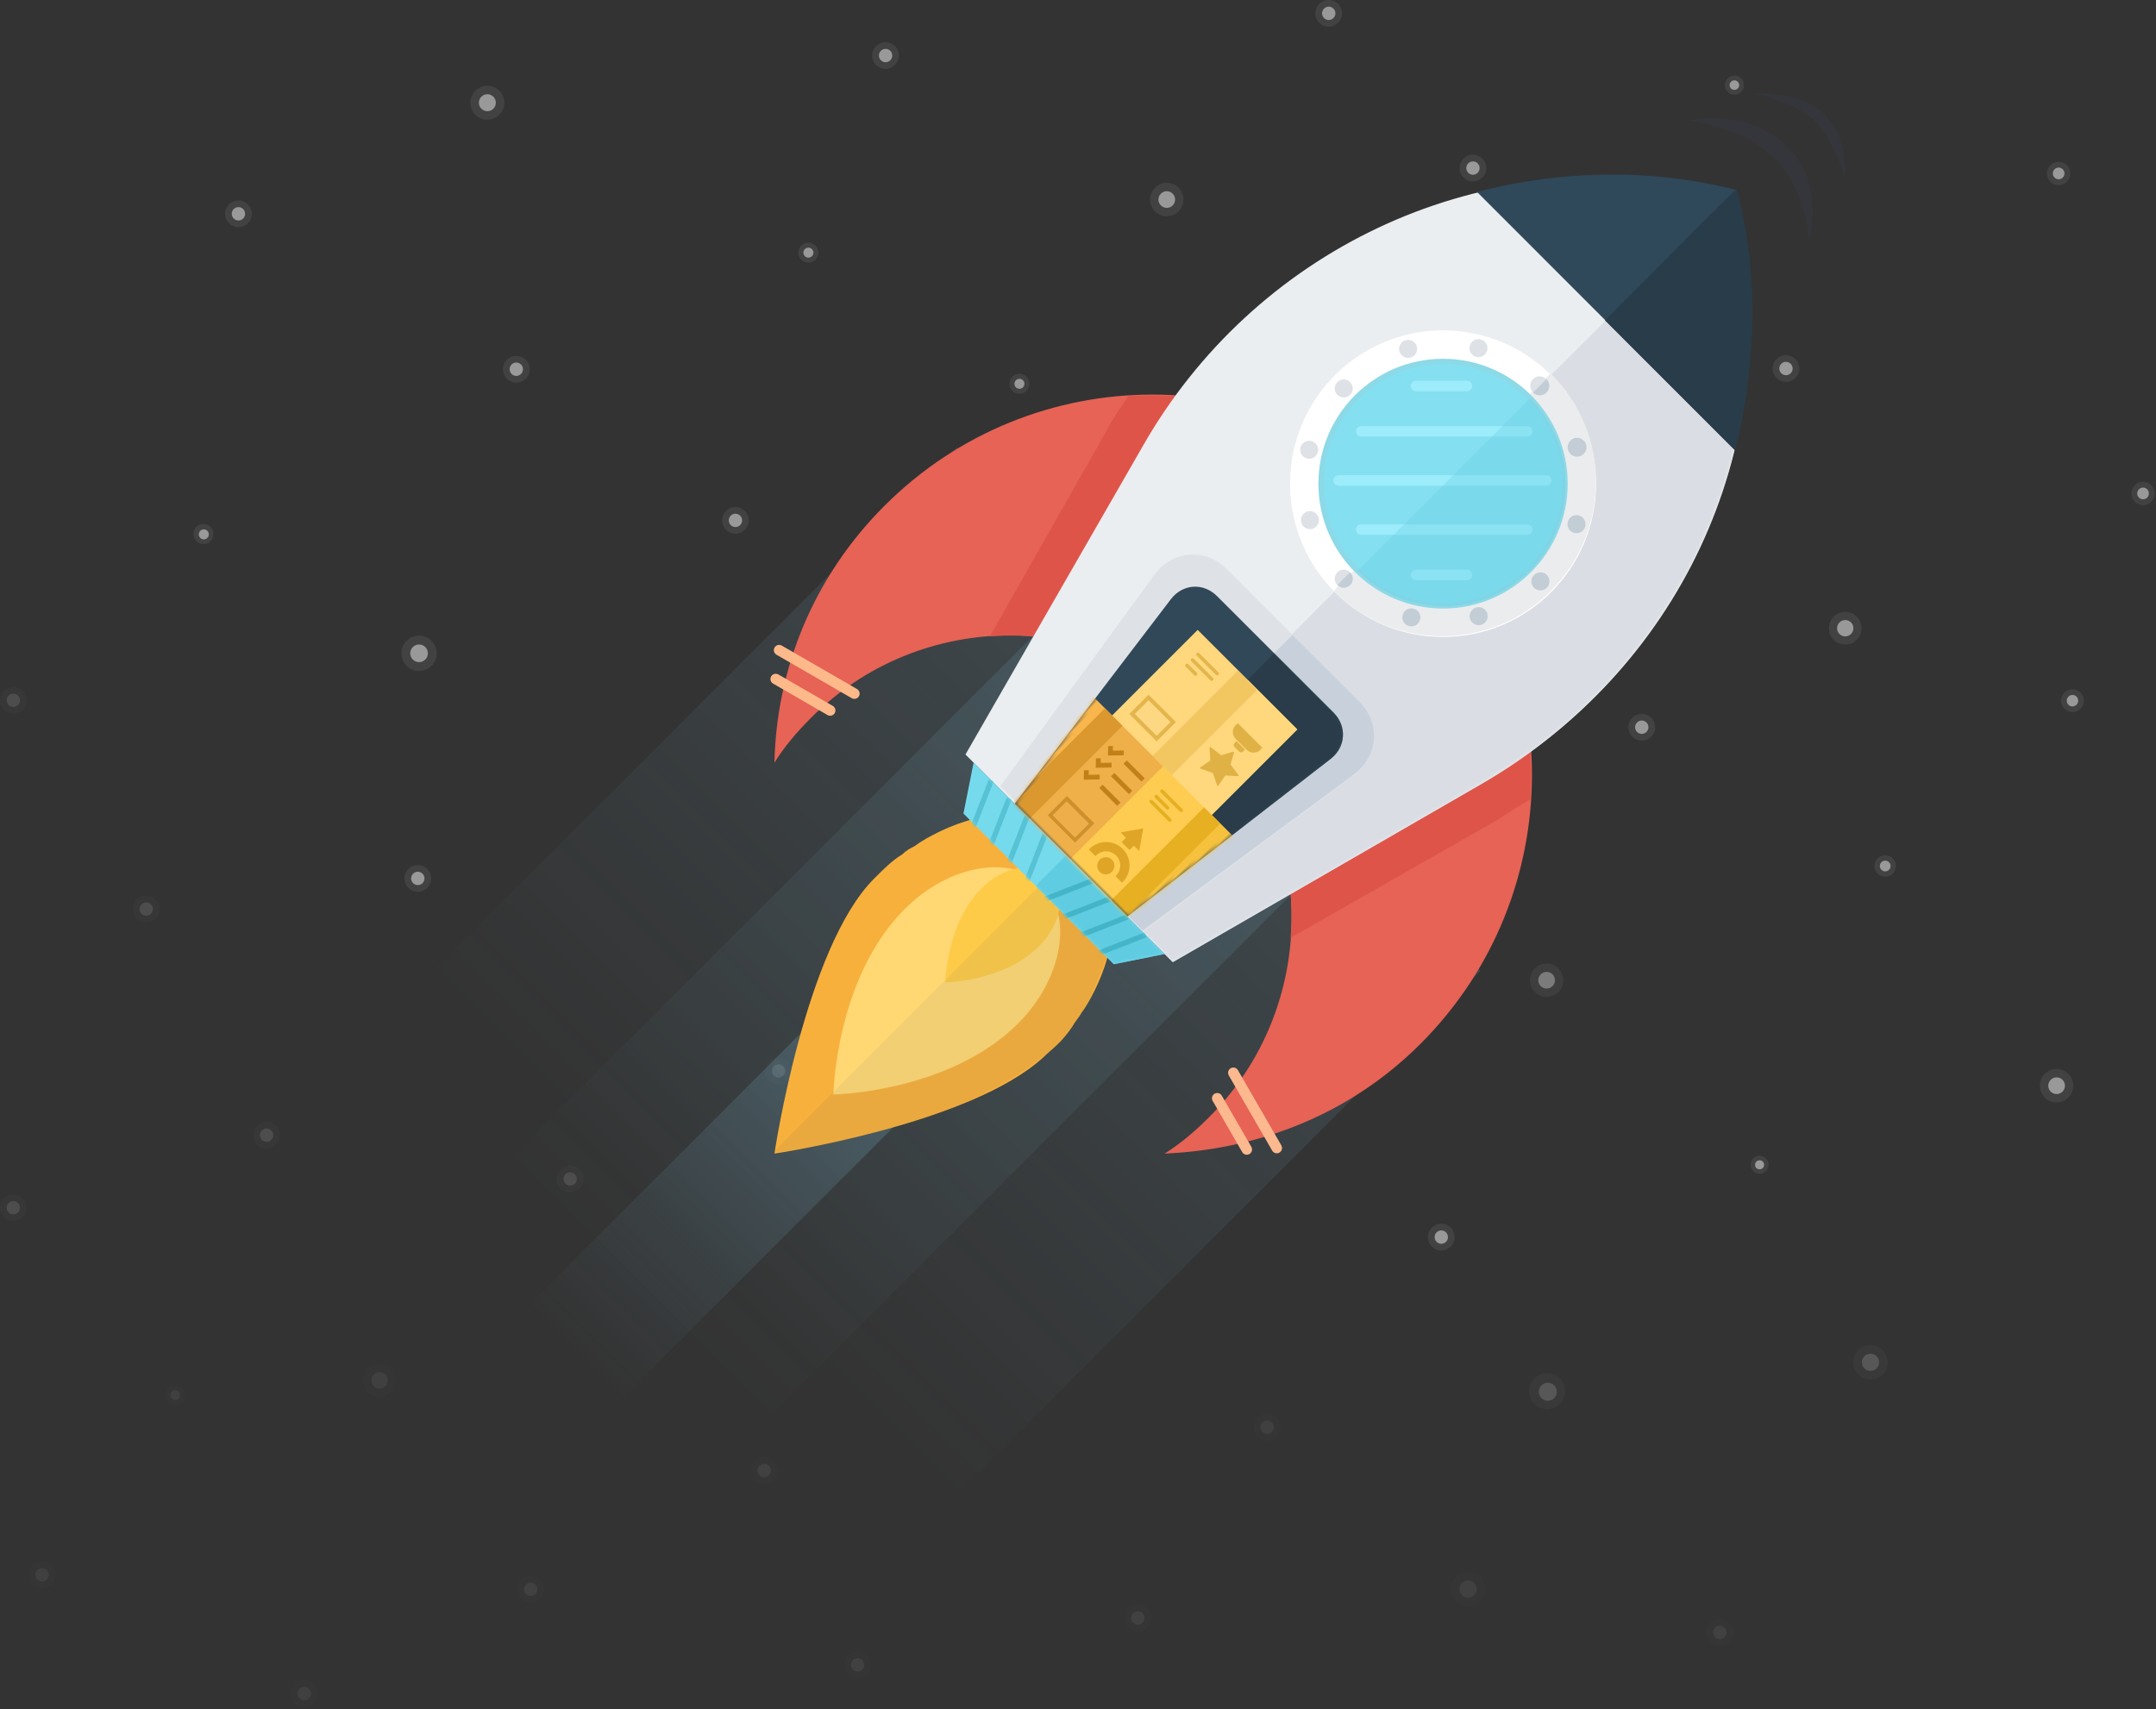 <svg xmlns="http://www.w3.org/2000/svg" xmlns:xlink="http://www.w3.org/1999/xlink" width="613" height="486"><rect width="100%" height="100%" fill="#333333" stroke="none"/><defs><linearGradient id="a" x1="50%" x2="50%" y1="0%" y2="100%"><stop offset="0%" stop-color="#8EDDFF" stop-opacity=".12"/><stop offset="100%" stop-color="#8EDDFF" stop-opacity="0"/></linearGradient><linearGradient id="b" x1="50%" x2="50%" y1="0%" y2="100%"><stop offset="0%" stop-color="#8EDDFF" stop-opacity=".123"/><stop offset="100%" stop-color="#8EDDFF" stop-opacity="0"/><stop offset="100%" stop-color="#8EDDFF" stop-opacity="0"/></linearGradient><linearGradient id="c" x1="50%" x2="50%" y1="0%" y2="100%"><stop offset="0%" stop-color="#8EDDFF" stop-opacity=".252"/><stop offset="100%" stop-color="#8EDDFF" stop-opacity="0"/></linearGradient><path id="d" d="M58.957 223.73L.021 164.668 50.29 77.232C81.888 21.546 144.952-8.586 207.754 3.167c3.788.709-.223 7.822 3.576 8.716.89 3.633 8.011-.422 8.724 3.205 12.449 63.4-17.608 125.983-73.847 158.266l-87.249 50.377z"/><path id="f" d="M43.644 57.329L.886 14.48 3.775.004 58.089 54.434z"/><path id="h" d="M43.644 57.329L.886 14.48 3.775.004 58.089 54.434z"/><path id="j" d="M10.481 82.319L.737 9.909C0 4.436 3.879 0 9.407 0h46.814c5.525 0 9.441 4.44 8.745 9.93L55.784 82.319H10.481z"/><path id="l" d="M10.481 82.319L.737 9.909C0 4.436 3.879 0 9.407 0h46.814c5.525 0 9.441 4.44 8.745 9.93L55.784 82.319H10.481z"/></defs><g fill="none" fill-rule="evenodd"><g fill="#FFF" fill-rule="nonzero" opacity=".5"><g transform="translate(143.003 101.2)"><ellipse cx="3.793" cy="3.796" opacity=".15" rx="3.793" ry="3.796"/><ellipse cx="3.793" cy="3.796" rx="1.896" ry="1.898"/></g><g transform="translate(64 57)"><ellipse cx="3.793" cy="3.796" opacity=".15" rx="3.793" ry="3.796"/><ellipse cx="3.793" cy="3.796" rx="1.896" ry="1.898"/></g><g transform="translate(248 12)"><ellipse cx="3.793" cy="3.796" opacity=".15" rx="3.793" ry="3.796"/><ellipse cx="3.793" cy="3.796" rx="1.896" ry="1.898"/></g><g opacity=".706" transform="translate(435 274)"><ellipse cx="4.741" cy="4.745" opacity=".15" rx="4.741" ry="4.745"/><ellipse cx="4.741" cy="4.745" rx="2.371" ry="2.372"/></g><g transform="translate(463 203)"><ellipse cx="3.793" cy="3.796" opacity=".15" rx="3.793" ry="3.796"/><ellipse cx="3.793" cy="3.796" rx="1.896" ry="1.898"/></g><g transform="translate(532.962 243.215)"><ellipse cx="3.048" cy="3.051" opacity=".15" rx="3.048" ry="3.051"/><ellipse cx="3.048" cy="3.051" rx="1.524" ry="1.525"/></g><g transform="translate(580 304)"><ellipse cx="4.741" cy="4.745" opacity=".15" rx="4.741" ry="4.745"/><ellipse cx="4.741" cy="4.745" rx="2.371" ry="2.372"/></g><g transform="translate(497.74 328.686)"><ellipse cx="2.547" cy="2.549" opacity=".15" rx="2.547" ry="2.549"/><ellipse cx="2.547" cy="2.549" rx="1.274" ry="1.275"/></g><g transform="translate(406 348)"><ellipse cx="3.793" cy="3.796" opacity=".15" rx="3.793" ry="3.796"/><ellipse cx="3.793" cy="3.796" rx="1.896" ry="1.898"/></g><g transform="translate(520 174)"><ellipse cx="4.644" cy="4.648" opacity=".15" rx="4.644" ry="4.648"/><ellipse cx="4.644" cy="4.648" rx="2.322" ry="2.324"/></g><g transform="translate(586 196)"><ellipse cx="3.251" cy="3.254" opacity=".15" rx="3.251" ry="3.254"/><ellipse cx="3.251" cy="3.254" rx="1.626" ry="1.627"/></g><g transform="translate(504 101)"><ellipse cx="3.793" cy="3.796" opacity=".15" rx="3.793" ry="3.796"/><ellipse cx="3.793" cy="3.796" rx="1.896" ry="1.898"/></g><g transform="translate(606 137)"><ellipse cx="3.319" cy="3.321" opacity=".15" rx="3.319" ry="3.321"/><ellipse cx="3.319" cy="3.321" rx="1.659" ry="1.661"/></g><g transform="translate(582 46)"><ellipse cx="3.319" cy="3.321" opacity=".15" rx="3.319" ry="3.321"/><ellipse cx="3.319" cy="3.321" rx="1.659" ry="1.661"/></g><g transform="translate(490.413 21.489)"><ellipse cx="2.714" cy="2.716" opacity=".15" rx="2.714" ry="2.716"/><ellipse cx="2.714" cy="2.716" rx="1.357" ry="1.358"/></g><g transform="translate(205.312 144.183)"><ellipse cx="3.793" cy="3.796" opacity=".15" rx="3.793" ry="3.796"/><ellipse cx="3.793" cy="3.796" rx="1.896" ry="1.898"/></g><g transform="translate(133.748 24.384)"><ellipse cx="4.821" cy="4.825" opacity=".15" rx="4.821" ry="4.825"/><ellipse cx="4.821" cy="4.825" rx="2.41" ry="2.412"/></g><g transform="translate(415 44)"><ellipse cx="3.793" cy="3.796" opacity=".15" rx="3.793" ry="3.796"/><ellipse cx="3.793" cy="3.796" rx="1.896" ry="1.898"/></g><g transform="translate(374)"><ellipse cx="3.793" cy="3.796" opacity=".15" rx="3.793" ry="3.796"/><ellipse cx="3.793" cy="3.796" rx="1.896" ry="1.898"/></g><g transform="translate(327 52)"><ellipse cx="4.741" cy="4.745" opacity=".15" rx="4.741" ry="4.745"/><ellipse cx="4.741" cy="4.745" rx="2.371" ry="2.372"/></g><g transform="translate(227 69)"><ellipse cx="2.845" cy="2.847" opacity=".15" rx="2.845" ry="2.847"/><ellipse cx="2.845" cy="2.847" rx="1.422" ry="1.423"/></g><g transform="translate(287.01 106.297)"><ellipse cx="2.842" cy="2.844" opacity=".15" rx="2.842" ry="2.844"/><ellipse cx="2.842" cy="2.844" rx="1.421" ry="1.422"/></g><g transform="translate(114.136 180.761)"><ellipse cx="5.014" cy="5.018" opacity=".15" rx="5.014" ry="5.018"/><ellipse cx="5.014" cy="5.018" rx="2.507" ry="2.509"/></g><g transform="translate(55 149)"><ellipse cx="2.845" cy="2.847" opacity=".15" rx="2.845" ry="2.847"/><ellipse cx="2.954" cy="2.959" rx="1.422" ry="1.423"/></g><g opacity=".251" transform="translate(158.325 331.466)"><ellipse cx="3.793" cy="3.796" opacity=".15" rx="3.793" ry="3.796"/><ellipse cx="3.793" cy="3.796" rx="1.896" ry="1.898"/></g><g opacity=".14" transform="translate(147.089 448.134)"><ellipse cx="3.793" cy="3.796" opacity=".15" rx="3.793" ry="3.796"/><ellipse cx="3.793" cy="3.796" rx="1.896" ry="1.898"/></g><g opacity=".14" transform="translate(485.19 460.415)"><ellipse cx="3.793" cy="3.796" opacity=".15" rx="3.793" ry="3.796"/><ellipse cx="3.793" cy="3.796" rx="1.896" ry="1.898"/></g><g opacity=".251" transform="translate(217.569 300.764)"><ellipse cx="3.793" cy="3.796" opacity=".15" rx="3.793" ry="3.796"/><ellipse cx="3.793" cy="3.796" rx="1.896" ry="1.898"/></g><g opacity=".14" transform="translate(213.483 414.362)"><ellipse cx="3.793" cy="3.796" opacity=".15" rx="3.793" ry="3.796"/><ellipse cx="3.793" cy="3.796" rx="1.896" ry="1.898"/></g><g opacity=".14" transform="translate(240.041 469.626)"><ellipse cx="3.793" cy="3.796" opacity=".15" rx="3.793" ry="3.796"/><ellipse cx="3.793" cy="3.796" rx="1.896" ry="1.898"/></g><g opacity=".14" transform="translate(319.715 456.321)"><ellipse cx="3.793" cy="3.796" opacity=".15" rx="3.793" ry="3.796"/><ellipse cx="3.793" cy="3.796" rx="1.896" ry="1.898"/></g><g opacity=".14" transform="translate(412.532 446.978)"><ellipse cx="4.889" cy="4.893" opacity=".15" rx="4.889" ry="4.893"/><ellipse cx="4.889" cy="4.893" rx="2.444" ry="2.446"/></g><g opacity=".35" transform="translate(526.921 382.489)"><ellipse cx="4.902" cy="4.906" opacity=".15" rx="4.902" ry="4.906"/><ellipse cx="4.902" cy="4.906" rx="2.451" ry="2.453"/></g><g transform="translate(115 246)"><ellipse cx="3.793" cy="3.796" opacity=".15" rx="3.793" ry="3.796"/><ellipse cx="3.793" cy="3.796" rx="1.896" ry="1.898"/></g><g opacity=".251" transform="translate(37.794 254.711)"><ellipse cx="3.793" cy="3.796" opacity=".15" rx="3.793" ry="3.796"/><ellipse cx="3.793" cy="3.796" rx="1.896" ry="1.898"/></g><g opacity=".251" transform="translate(0 195.353)"><ellipse cx="3.793" cy="3.796" opacity=".15" rx="3.793" ry="3.796"/><ellipse cx="3.793" cy="3.796" rx="1.896" ry="1.898"/></g><g opacity=".251" transform="translate(0 339.653)"><ellipse cx="3.793" cy="3.796" opacity=".15" rx="3.793" ry="3.796"/><ellipse cx="3.793" cy="3.796" rx="1.896" ry="1.898"/></g><g opacity=".251" transform="translate(72 319)"><ellipse cx="3.793" cy="3.796" opacity=".15" rx="3.793" ry="3.796"/><ellipse cx="3.793" cy="3.796" rx="1.896" ry="1.898"/></g><g opacity=".125" transform="translate(103.282 387.871)"><ellipse cx="4.652" cy="4.655" opacity=".15" rx="4.652" ry="4.655"/><ellipse cx="4.652" cy="4.655" rx="2.326" ry="2.328"/></g><g opacity=".125" transform="translate(47.03 393.935)"><ellipse cx="2.783" cy="2.785" opacity=".15" rx="2.783" ry="2.785"/><ellipse cx="2.783" cy="2.785" rx="1.392" ry="1.393"/></g><g opacity=".125" transform="translate(8.172 444.04)"><ellipse cx="3.793" cy="3.796" opacity=".15" rx="3.793" ry="3.796"/><ellipse cx="3.793" cy="3.796" rx="1.896" ry="1.898"/></g><g opacity=".125" transform="translate(82.738 477.813)"><ellipse cx="3.793" cy="3.796" opacity=".15" rx="3.793" ry="3.796"/><ellipse cx="3.793" cy="3.796" rx="1.896" ry="1.898"/></g><g opacity=".35" transform="translate(434.74 390.427)"><ellipse cx="5.139" cy="5.143" opacity=".15" rx="5.139" ry="5.143"/><ellipse cx="5.338" cy="5.345" rx="2.57" ry="2.572"/></g><g opacity=".125" transform="translate(356.487 402.081)"><ellipse cx="3.793" cy="3.796" opacity=".15" rx="3.793" ry="3.796"/><ellipse cx="3.793" cy="3.796" rx="1.896" ry="1.898"/></g></g><g transform="translate(88 26)"><g fill-rule="nonzero"><path fill="url(#a)" d="M.152.316H210.683V212.792H.152z" transform="rotate(45 -29.674 272.755)"/><path fill="url(#b)" d="M53.392.316H157.291V234.954H53.392z" transform="rotate(45 -29.674 272.755)"/><path fill="url(#c)" d="M86.582 96.701h37.519V259.795H86.582z" transform="rotate(45 -29.674 272.755)"/></g><path fill="#F8B03C" fill-rule="nonzero" d="M223.485 255.142c-1.155 2.316-2.311 4.632-4.045 6.949-.578 1.158-1.733 2.316-2.311 3.474-3.228 4.951-6.129 6.747-8.463 9.081-20.936 19.161-76.475 27.398-76.475 27.398s8.667-58.483 28.313-78.171c2.889-2.895 5.2-5.211 8.089-6.949 1.155-1.158 2.311-1.737 3.467-2.316 2.311-1.737 4.622-2.895 6.934-4.053 15.601-7.528 31.78-6.949 41.602 2.895 9.823 9.844 10.401 26.058 2.889 41.692z"/><path fill="#FFD874" fill-rule="nonzero" d="M208.462 225.611c8.667 8.686 5.778 26.636-6.934 39.375-19.646 19.688-52.581 20.266-52.581 20.266s.578-33.006 20.223-52.693c12.712-12.739 30.046-15.634 39.291-6.948z"/><path fill="#FECB48" fill-rule="nonzero" d="M210.915 223.153c4.391 4.4 2.927 13.495-3.513 19.949-9.953 9.974-26.639 10.268-26.639 10.268s.293-16.722 10.246-26.696c6.44-6.454 15.223-7.921 19.906-3.52z"/><path fill="#334A5E" fill-rule="nonzero" d="M222.334 256.968c-15.542 36.713-90.684 44.876-90.684 44.876l70.19-70.203 19.354-19.358c9.823 9.844 16.682 7.971 1.14 44.684z" opacity=".07"/><path fill="#E66355" fill-rule="nonzero" d="M142.592 178.129c31.202-31.268 82.049-31.268 113.251 0 31.202 31.268 31.202 82.224 0 113.493-4.045 4.053-8.089 7.528-12.712 10.423 26.579-1.158 52.581-11.002 72.804-31.268 42.18-42.27 42.18-110.597 0-152.868-42.18-42.27-110.362-42.27-152.542 0-20.223 20.266-30.624 46.323-31.202 72.96 2.889-4.633 6.356-8.686 10.401-12.739z"/><path fill="#DF5449" fill-rule="nonzero" d="M347.137 201.291c1.733-30.11-8.667-60.22-31.202-83.382-22.535-22.583-53.158-33.006-83.205-31.268-1.733 2.895-4.045 5.791-5.778 9.265L193.439 154.968c22.535-1.737 45.069 6.369 62.404 23.162 17.334 17.371 24.846 39.954 23.113 62.537l58.937-33.585c3.467-2.316 6.356-4.053 9.245-5.791z"/><path fill="#EAEEF1" fill-rule="nonzero" d="M245.442 247.614l-58.937-59.062 50.27-87.436C268.373 45.43 331.437 15.298 394.239 27.051c3.788.709-.223 7.822 3.576 8.716.89 3.633 8.011-.422 8.724 3.205 12.449 63.4-17.608 125.983-73.847 158.266l-87.249 50.377z"/><g transform="translate(186.485 23.884)"><mask id="e" fill="#fff"><use xlink:href="#d"/></mask><path fill="#DADEE4" fill-rule="nonzero" d="M58.957 223.73L29.276 194.043 219.011 4.272C235.189 70.283 205.721 139.19 146.206 173.353l-87.249 50.377z" mask="url(#e)"/></g><path fill="#2F485A" fill-rule="nonzero" d="M405.231 101.878c5.752-23.056 6.836-49.379.414-73.279-.045-.169-.105-.459-.149-.628-24.552-6.197-49.646-5.543-73.569.59l73.304 73.318z"/><path fill="#293C4A" fill-rule="nonzero" d="M405.353 102.142c5.845-23.431 6.947-50.181.42-74.47-.046-.172-37.438 37.445-37.438 37.445l37.018 37.025z"/><path fill="#76DAED" fill-rule="nonzero" d="M228.686 248.194l-42.758-42.85 2.889-14.476 54.314 54.43z"/><g transform="translate(185.042 190.864)"><mask id="g" fill="#fff"><use xlink:href="#f"/></mask><path fill="#60CCE1" fill-rule="nonzero" d="M43.644 57.329L21.374 35.056l8.67-8.672 28.045 28.05z" mask="url(#g)"/></g><g transform="translate(185.042 190.864)"><mask id="i" fill="#fff"><use xlink:href="#h"/></mask><g stroke-width="1.5" mask="url(#i)"><g stroke="#56C2D4"><path d="M8.789 5.055L3.551 18.461"/><path d="M13.894 10.161l-5.238 13.406"/><path d="M18.999 15.266L13.761 28.672"/><path d="M24.104 20.371L18.867 33.777"/></g><g stroke="#44B5C8"><path d="M52.693 48.96l-13.406 5.238"/><path d="M47.588 43.855l-13.406 5.238"/><path d="M42.483 38.75L29.077 43.987"/><path d="M37.378 33.644l-13.406 5.238"/></g></g></g><ellipse cx="322.291" cy="111.539" fill="#FFF" fill-rule="nonzero" rx="43.503" ry="43.595"/><path fill="#EBECEE" fill-rule="nonzero" d="M291.199 142.016c16.984 17.195 44.684 17.123 61.656.151 16.972-16.972 17.427-44.772.011-62.001l-61.667 61.85z"/><ellipse cx="322.291" cy="111.539" fill="#84DFF0" fill-rule="nonzero" stroke="#8CD9E7" stroke-width="1.5" rx="34.69" ry="34.764"/><path stroke="#9CECFB" stroke-linecap="round" stroke-width="3" d="M299.028 96.667h47.243"/><path stroke="#9CECFB" stroke-linecap="round" stroke-width="3" d="M299.028 124.593h47.243"/><path stroke="#9CECFB" stroke-linecap="round" stroke-width="3" d="M314.597 83.778h14.505"/><path stroke="#9CECFB" stroke-linecap="round" stroke-width="3" d="M314.597 137.481h14.505"/><path stroke="#9CECFB" stroke-linecap="round" stroke-width="3" d="M292.586 110.63h59.054"/><path fill="#69CEE3" fill-opacity=".35" fill-rule="nonzero" d="M298.05 136.274c13.494 13.494 35.396 13.471 48.919-.052 13.523-13.523 13.546-35.425.052-48.919l-48.972 48.972z"/><path d="M297.445 94.747c13.867-13.897 35.824-13.897 49.692 0 5.778 5.791 9.245 13.318 9.823 20.846 1.155-10.423-2.311-20.846-9.823-28.952-13.867-13.897-35.824-13.897-49.692 0-8.089 8.106-10.979 18.529-9.823 28.952.577-7.528 4.044-15.055 9.823-20.846z"/><g fill-rule="nonzero"><g transform="rotate(45 78.999 460.88)"><ellipse cx="3.758" cy="2.719" fill="#DEE2E6" rx="2.685" ry="2.685"/><path fill="#C3CDD6" d="M3.775 5.404c1.492 0 2.701-1.21 2.701-2.702S5.267 0 3.775 0v5.404z"/><ellipse cx="3.151" cy="80.896" fill="#DEE2E6" rx="2.567" ry="2.567"/><path fill="#C3CDD6" d="M3.151 83.463c1.418 0 2.567-1.149 2.567-2.567 0-1.418-1.149-2.567-2.567-2.567v5.135z"/></g><g transform="rotate(75 118.061 285.23)"><ellipse cx="2.999" cy="3.517" fill="#C4CDD6" rx="2.684" ry="2.685"/><ellipse cx="3.363" cy="82.248" fill="#DEE2E6" rx="2.567" ry="2.567"/></g><g transform="rotate(105 135.999 200.031)"><ellipse cx="3.603" cy="3.363" fill="#C3CDD6" rx="2.566" ry="2.567"/><ellipse cx="2.845" cy="82.248" fill="#DEE2E6" rx="2.567" ry="2.567"/></g><g transform="rotate(135 147.951 142.894)"><ellipse cx="2.566" cy="2.567" fill="#C3CDD6" rx="2.566" ry="2.567"/><ellipse cx="3.326" cy="80.896" fill="#DEE2E6" rx="2.567" ry="2.567"/></g><g transform="rotate(165 158.381 97.531)"><ellipse cx="3.64" cy="2.567" fill="#C3CDD6" rx="2.566" ry="2.567"/><ellipse cx="3.363" cy="81.174" fill="#DEE2E6" rx="2.567" ry="2.567"/></g><g transform="rotate(-165 167.567 56.01)"><ellipse cx="2.603" cy="3.363" fill="#C3CDD6" rx="2.566" ry="2.567"/><ellipse cx="3.992" cy="82.248" fill="#DEE2E6" rx="2.567" ry="2.567"/></g></g><g stroke="#FDB98A" stroke-linecap="round" stroke-width="3"><path d="M133.523 158.885l21.388 12.353"/><path d="M132.557 167.096l15.473 8.937"/></g><g stroke="#FCB88E" stroke-linecap="round" stroke-width="3"><path d="M262.67 279.069l12.346 21.393"/><path d="M258.089 286.321l8.398 14.551"/></g><path fill="#3D4C6E" fill-opacity=".153" fill-rule="nonzero" d="M391.904 8.23s17.397-3.639 28.381 7.555c10.984 11.194 6.023 26.86 6.023 26.86s-.105-13.78-9.645-23.404c-9.54-9.624-24.759-11.011-24.759-11.011z"/><path fill="#3D4C6E" fill-opacity=".153" fill-rule="nonzero" d="M410.827.686s13.201-.98 20.155 6.107c6.954 7.087 5.588 18.183 5.588 18.183s-2.552-10.387-8.591-16.48C421.94 2.403 410.827.686 410.827.686z"/><g><path fill="#40596B" fill-rule="nonzero" d="M200.59 202.492l44.311-58.092c3.349-4.39 9.228-4.785 13.138-.876l33.103 33.103c3.907 3.907 3.536 9.815-.838 13.205l-57.679 44.694-32.034-32.034z"/><path fill="#DEE2E6" fill-rule="nonzero" d="M196.402 197.596l43.748-60.053c5.203-7.143 14.483-7.872 20.741-1.613l37.636 37.636c6.252 6.252 5.566 15.597-1.523 20.867l-59.518 44.246-41.083-41.083z"/><path fill="#C8D1DB" fill-rule="nonzero" d="M215.806 217.949l63.657-63.384 18.959 18.894c6.259 6.238 5.572 15.554-1.533 20.807l-59.984 44.343-21.098-20.66z"/><path fill="#314859" fill-rule="nonzero" d="M200.59 202.492l44.311-58.092c3.349-4.39 9.228-4.785 13.138-.876l33.103 33.103c3.907 3.907 3.536 9.815-.838 13.205l-57.679 44.694-32.034-32.034z"/><g transform="rotate(45 -39.527 371.887)"><mask id="k" fill="#fff"><use xlink:href="#j"/></mask><path fill="#2A3C49" fill-rule="nonzero" d="M32.36 82.319V0H56.225c5.523 0 9.437 4.44 8.741 9.93L55.784 82.319H32.36z" mask="url(#k)"/></g><g transform="rotate(45 -39.527 371.887)"><mask id="m" fill="#fff"><use xlink:href="#l"/></mask><g mask="url(#m)"><path fill="#FFD77C" fill-rule="nonzero" d="M12.296 10.681h39.963v34.97H12.296z"/><path fill="#FFD77C" fill-rule="nonzero" d="M32.38 10.681h19.981v34.97H32.38z"/><path fill="#F2C661" fill-rule="nonzero" d="M28.581 10.815h7.714v34.275H28.581z"/><path fill="#E3B54C" fill-rule="nonzero" d="M15.452 33.591h11.003v7.74h-11.003z"/><path fill="#FDD781" fill-rule="nonzero" d="M16.552 34.697h8.803v5.528h-8.803z"/><path stroke="#E3B54D" stroke-linecap="round" d="M17.303 15.556h7.702"/><path stroke="#E3B54D" stroke-linecap="round" d="M17.303 17.767h7.702"/><path stroke="#E3B54D" stroke-linecap="round" d="M17.303 19.978h3.441"/><g fill-rule="nonzero"><path fill="#F8B64C" d="M-6.585 45.091h39.963v38.048H-6.585z"/><path fill="#000" d="M16.478 45.091h17.956v38.048H16.478z" opacity=".039"/><path fill="#DA982F" d="M9.415 45.091h7.063v38.048H9.415z"/></g><g fill-rule="nonzero"><path fill="#CE902C" d="M19.415 70.361h11v7.74h-11z"/><path fill="#EEAE49" d="M20.415 71.487h9v5.652h-9z"/></g><g fill-rule="nonzero"><path fill="#FDCC50" d="M32.769 45.091h39.963v38.048H32.769z"/><path fill="#F6C23D" d="M52.75 45.091h19.981v34.97H52.75z"/><path fill="#E7AF22" d="M49.274 45.091h6.495v38.048h-6.495z"/></g><g stroke="#E6AF22" stroke-linecap="round"><path d="M37.563 50.29h7.702"/><path d="M37.48 52.534h4.541"/><path d="M37.48 54.534h7.449"/></g><g fill="#DFA527" fill-rule="nonzero"><path d="M41.258 61.569l-3.751 5.329h2.178v1.744h3.147V66.898H45.009z"/><path d="M41.258 74.121c-1.347 0-2.441 1.102-2.441 2.457s1.094 2.457 2.441 2.457c1.347 0 2.441-1.102 2.441-2.457s-1.094-2.457-2.441-2.457z"/><path d="M34.586 76.51v.211h2.628v-.211c0-2.243 1.815-4.07 4.043-4.07 2.229 0 4.043 1.827 4.043 4.07v.211h2.628v-.211c0-3.702-2.994-6.716-6.672-6.716-3.677 0-6.672 3.014-6.672 6.716z"/></g><g fill="#C28118" fill-rule="nonzero"><path d="M31.475 51.176h-7.153c-.014 0-.027.021-.027.054v1.215c0 .028.014.054.027.054h7.155c.014 0 .027-.021.027-.054v-1.215c-.002-.028-.016-.054-.03-.054z"/><path d="M31.475 56.212h-7.153c-.014 0-.027.021-.027.054v1.215c0 .028.014.054.027.054h7.155c.014 0 .027-.021.027-.054v-1.222c-.002-.028-.016-.047-.03-.047z"/><path d="M31.475 60.916h-7.153c-.014 0-.027.021-.027.054v1.218c0 .028.014.054.027.054h7.155c.014 0 .027-.021.027-.054v-1.222c-.002-.028-.016-.05-.03-.05z"/><path d="M19.526 52.019l-.913-.955-.955.983.913.948.948.99.955-.983 2.179-2.246-.948-.99z"/><path d="M19.526 56.932l-.913-.948-.955.983.913.948.948.99.955-.983 2.179-2.253-.948-.983z"/><path d="M19.526 61.736l-.913-.957-.955.983.913.955.948.983.955-.983 2.179-2.246-.948-.99z"/></g><g fill="#E0B145" fill-rule="nonzero"><path d="M49.871 31.789c-.028-.068-.093-.119-.167-.127l-3.739-.5-1.675-3.104c-.037-.068-.111-.102-.185-.102-.074 0-.148.042-.185.102l-1.675 3.104-3.748.5c-.074.008-.139.059-.167.127-.028.068 0 .144.056.195l2.711 2.417-.639 3.417c-.009.068.019.144.083.187.065.042.148.051.222.017l3.35-1.611 3.35 1.611c.028.017.065.025.093.025.046 0 .083-.008.12-.034.065-.042.093-.11.083-.187l-.639-3.417 2.711-2.417c.037-.059.056-.136.037-.204z"/><path d="M46.105 24.962h-4.109c-1.601 0-2.897-1.187-2.897-2.654v-.933h9.902v.933c.009 1.459-1.296 2.654-2.897 2.654z"/><path d="M45.059 26.811h-1.786c-.444 0-.805-.331-.805-.738v-.831h3.406v.823c0 .407-.361.746-.814.746z"/></g></g></g></g></g></g></svg>
